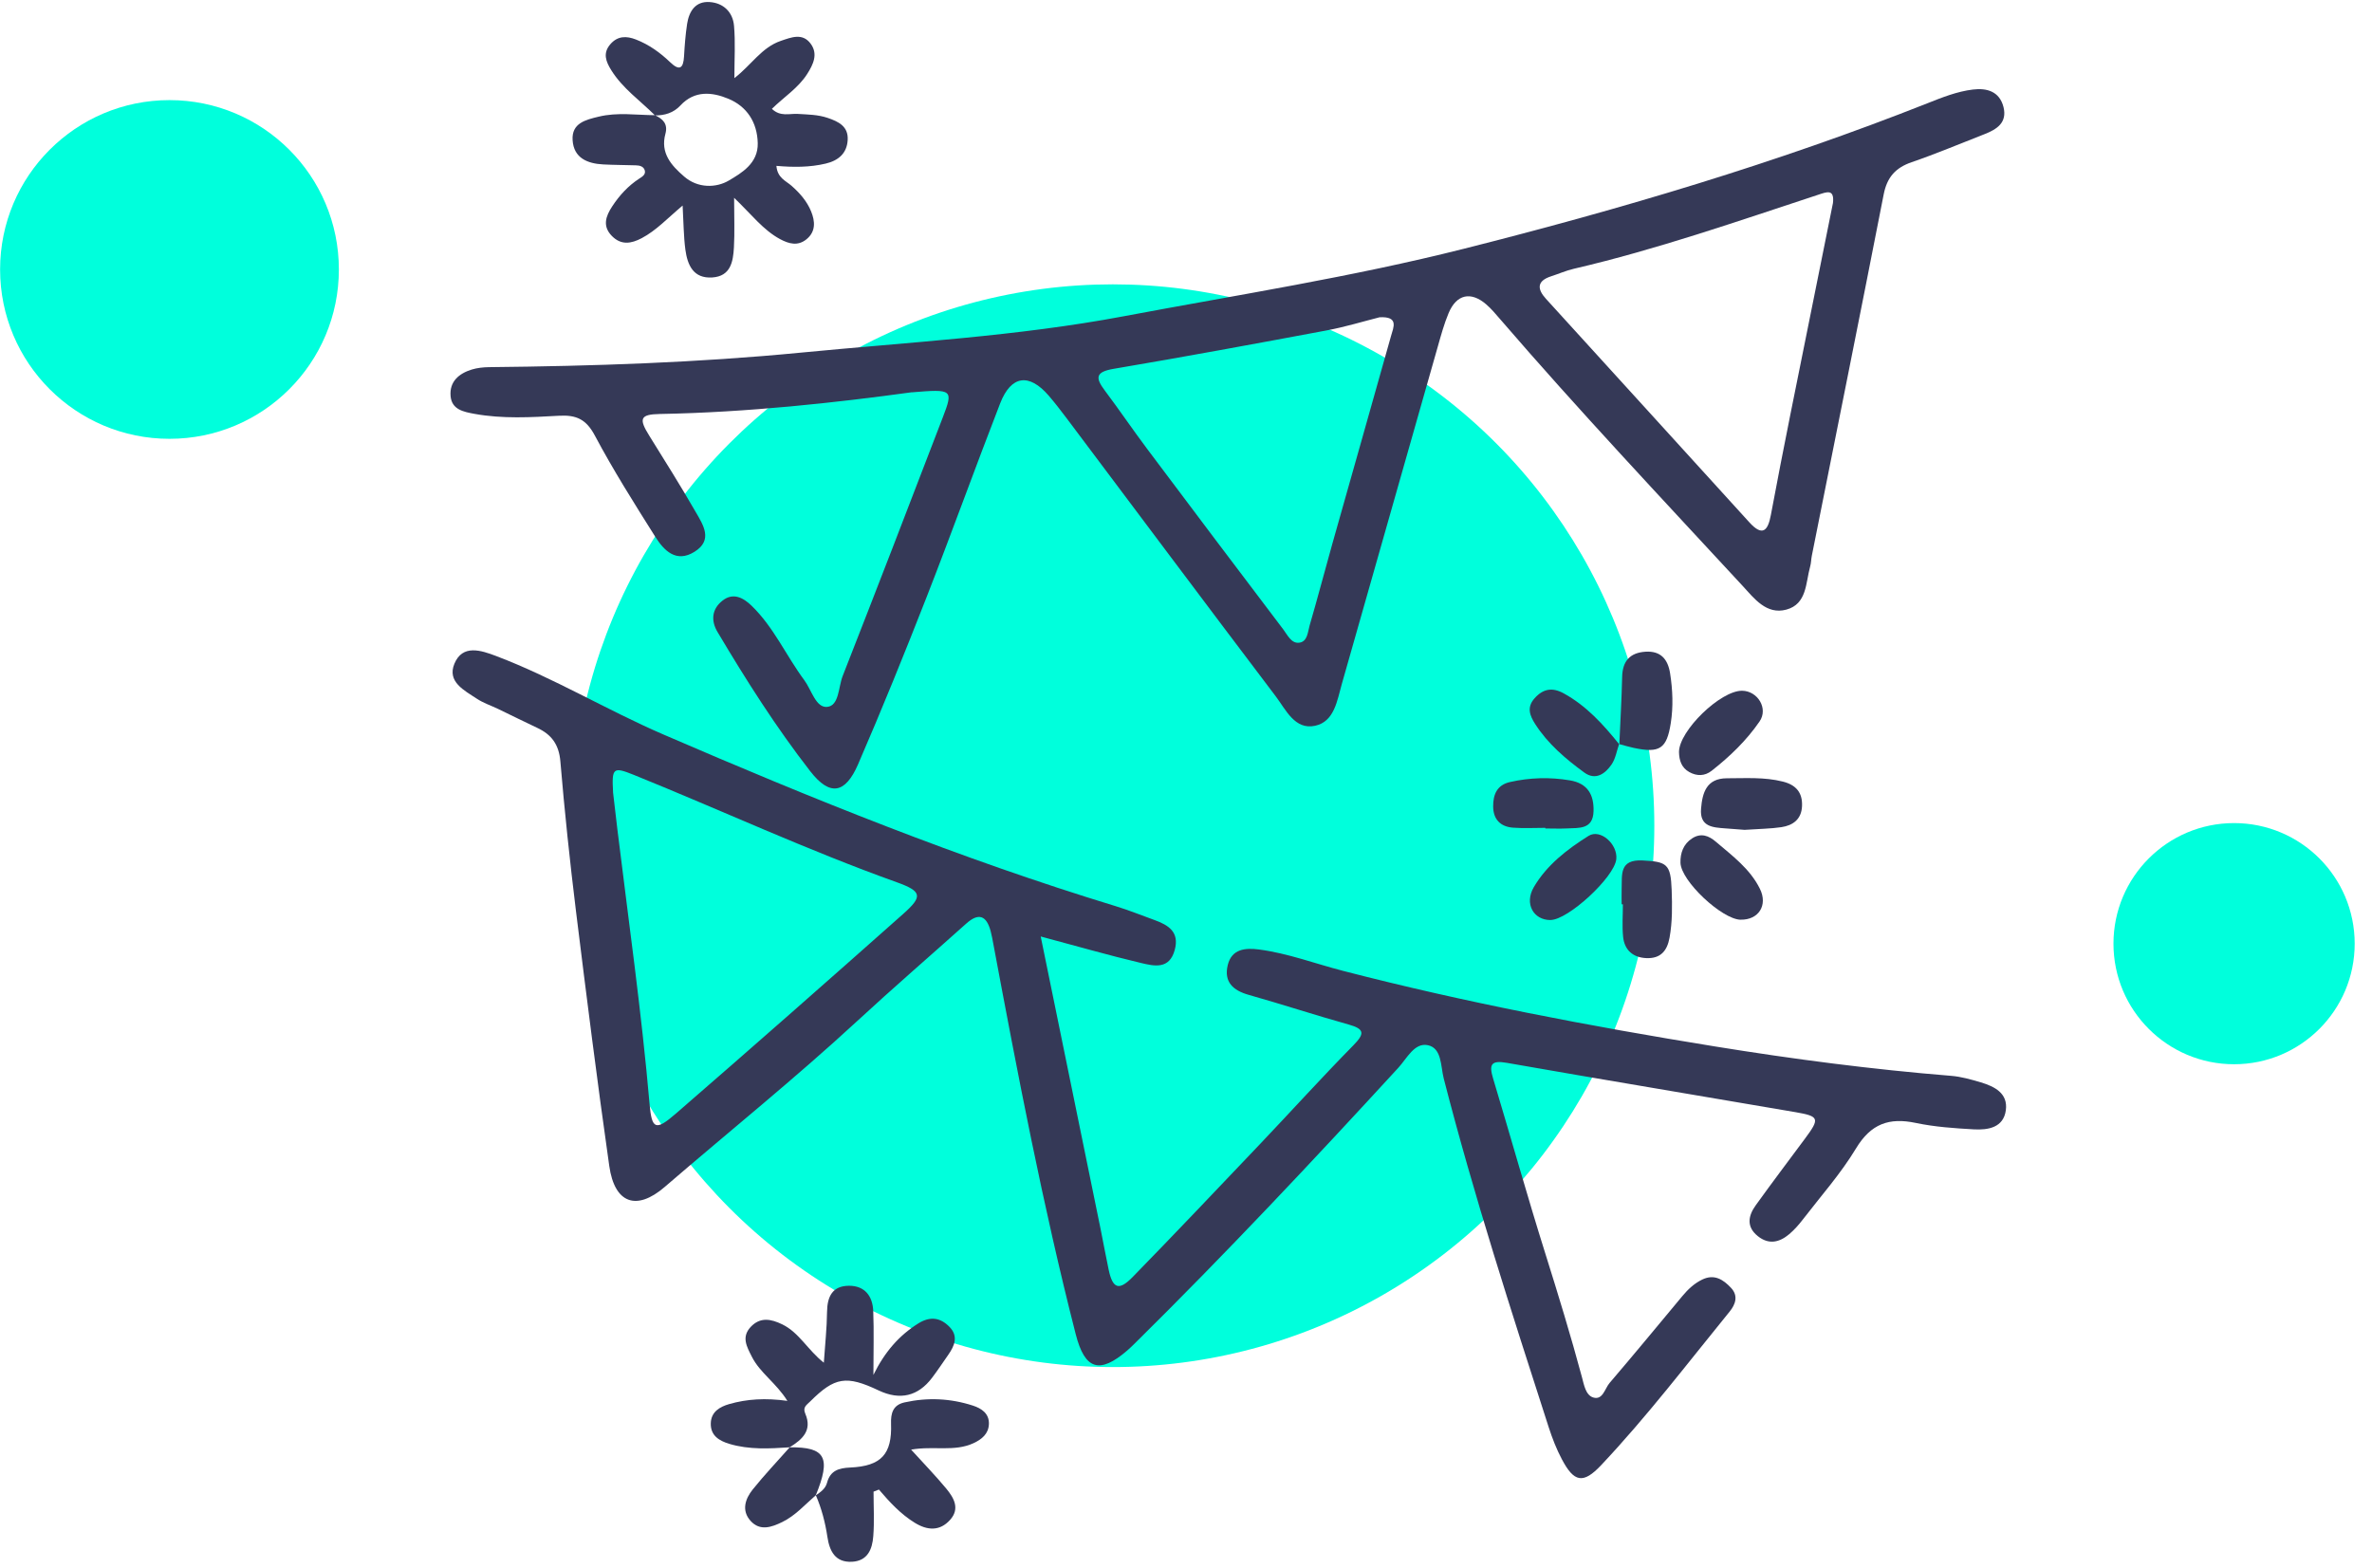 <svg width="124" height="82" viewBox="0 0 124 82" fill="none" xmlns="http://www.w3.org/2000/svg">
<circle cx="58.175" cy="43.175" r="28.307" fill="#00FFDC"/>
<circle cx="8.86" cy="14.09" r="8.855" fill="#00FFDC"/>
<circle cx="116.79" cy="49.343" r="6.305" fill="#00FFDC"/>
<path d="M54.405 48.967C55.484 54.236 56.511 59.257 57.538 64.277C57.683 64.984 57.807 65.695 57.959 66.402C58.169 67.379 58.493 67.508 59.205 66.78C61.456 64.472 63.674 62.131 65.897 59.792C67.517 58.087 69.096 56.34 70.744 54.664C71.337 54.058 71.358 53.809 70.499 53.57C68.75 53.081 67.025 52.513 65.278 52.02C64.459 51.79 63.973 51.344 64.181 50.47C64.386 49.613 65.103 49.554 65.818 49.648C67.324 49.845 68.748 50.388 70.212 50.766C76.621 52.424 83.105 53.657 89.64 54.715C93.751 55.382 97.856 55.918 101.998 56.254C102.521 56.296 103.041 56.444 103.546 56.594C104.265 56.81 104.979 57.162 104.858 58.055C104.734 58.963 103.933 59.093 103.191 59.053C102.173 58.996 101.146 58.926 100.151 58.717C98.759 58.423 97.805 58.759 97.027 60.048C96.226 61.375 95.18 62.551 94.232 63.784C94.025 64.054 93.793 64.312 93.537 64.531C93.023 64.965 92.465 65.097 91.89 64.634C91.279 64.141 91.393 63.566 91.785 63.021C92.628 61.849 93.497 60.699 94.356 59.541C95.141 58.484 95.115 58.369 93.859 58.153C88.832 57.289 83.798 56.458 78.773 55.575C77.935 55.427 77.837 55.669 78.054 56.392C78.974 59.449 79.834 62.526 80.791 65.569C81.463 67.708 82.119 69.852 82.701 72.019C82.806 72.414 82.897 72.954 83.289 73.073C83.789 73.226 83.894 72.604 84.144 72.313C85.428 70.814 86.681 69.29 87.945 67.774C88.239 67.419 88.568 67.109 88.986 66.907C89.616 66.6 90.088 66.907 90.494 67.342C90.886 67.76 90.723 68.208 90.419 68.581C88.215 71.289 86.098 74.071 83.702 76.612C82.761 77.61 82.285 77.509 81.648 76.302C81.365 75.769 81.143 75.194 80.957 74.618C79.009 68.577 77.053 62.54 75.472 56.387C75.311 55.76 75.381 54.807 74.645 54.652C73.943 54.502 73.55 55.343 73.1 55.833C68.608 60.727 64.064 65.566 59.336 70.232C59.201 70.366 59.065 70.498 58.921 70.622C57.482 71.859 56.712 71.627 56.236 69.767C54.513 63.026 53.207 56.193 51.928 49.357C51.886 49.134 51.846 48.908 51.788 48.688C51.568 47.868 51.157 47.711 50.504 48.3C48.612 49.996 46.688 51.656 44.823 53.379C41.561 56.392 38.103 59.172 34.744 62.068C33.268 63.338 32.129 62.922 31.851 60.971C31.218 56.533 30.658 52.083 30.109 47.633C29.789 45.032 29.514 42.423 29.294 39.812C29.22 38.931 28.834 38.41 28.087 38.06C27.401 37.738 26.726 37.4 26.044 37.072C25.668 36.891 25.262 36.759 24.921 36.531C24.27 36.099 23.364 35.651 23.754 34.707C24.181 33.674 25.155 34.007 25.932 34.301C28.946 35.444 31.713 37.123 34.669 38.401C42.418 41.751 50.235 44.914 58.316 47.38C59.002 47.589 59.67 47.861 60.347 48.105C61.08 48.371 61.669 48.728 61.41 49.676C61.129 50.705 60.336 50.515 59.656 50.355C57.97 49.956 56.301 49.474 54.412 48.97L54.405 48.967ZM32.047 41.425C32.115 41.995 32.192 42.674 32.273 43.353C32.857 48.141 33.539 52.917 33.957 57.726C34.074 59.067 34.279 59.142 35.341 58.221C39.322 54.77 43.275 51.287 47.216 47.788C48.241 46.877 48.209 46.61 46.889 46.135C42.22 44.464 37.723 42.374 33.13 40.516C32.047 40.08 31.979 40.15 32.049 41.423L32.047 41.425Z" fill="#353957"/>
<path d="M47.664 20.511C43.688 21.055 39.108 21.563 34.492 21.647C33.455 21.666 33.389 21.896 33.938 22.776C34.762 24.099 35.589 25.418 36.366 26.766C36.759 27.445 37.289 28.238 36.308 28.851C35.351 29.45 34.713 28.793 34.251 28.06C33.158 26.325 32.061 24.587 31.099 22.779C30.646 21.924 30.13 21.687 29.22 21.739C27.751 21.821 26.271 21.908 24.804 21.64C24.228 21.534 23.616 21.417 23.555 20.71C23.49 19.952 23.992 19.529 24.664 19.322C24.949 19.235 25.26 19.203 25.559 19.198C31.003 19.142 36.457 18.965 41.862 18.439C47.489 17.892 53.142 17.59 58.739 16.538C64.681 15.42 70.665 14.488 76.523 13.008C84.734 10.937 92.857 8.528 100.751 5.403C101.526 5.095 102.306 4.783 103.135 4.682C103.861 4.592 104.531 4.776 104.737 5.602C104.937 6.417 104.384 6.764 103.74 7.016C102.472 7.509 101.216 8.042 99.929 8.483C99.086 8.774 98.647 9.272 98.472 10.167C97.24 16.469 95.972 22.762 94.716 29.058C94.678 29.243 94.681 29.441 94.629 29.621C94.391 30.476 94.466 31.582 93.385 31.876C92.343 32.157 91.704 31.291 91.108 30.645C86.833 26.022 82.514 21.438 78.4 16.664C78.178 16.406 77.956 16.141 77.7 15.92C76.894 15.22 76.142 15.382 75.727 16.375C75.493 16.934 75.332 17.526 75.166 18.111C73.49 23.995 71.823 29.88 70.146 35.764C69.899 36.635 69.757 37.732 68.748 37.95C67.69 38.178 67.223 37.114 66.698 36.419C63.03 31.577 59.397 26.71 55.748 21.854C55.451 21.459 55.15 21.069 54.828 20.694C53.803 19.501 52.859 19.618 52.285 21.091C50.978 24.456 49.757 27.853 48.442 31.216C47.293 34.153 46.109 37.077 44.856 39.967C44.19 41.503 43.387 41.649 42.364 40.336C40.571 38.032 39.002 35.558 37.508 33.043C37.153 32.446 37.212 31.845 37.77 31.406C38.337 30.957 38.876 31.27 39.292 31.674C40.45 32.794 41.099 34.29 42.047 35.567C42.425 36.077 42.647 37.018 43.242 36.962C43.868 36.903 43.826 35.926 44.05 35.353C45.811 30.861 47.548 26.358 49.276 21.851C49.848 20.363 49.813 20.337 47.662 20.515L47.664 20.511ZM95.82 10.627C95.906 9.864 95.505 10.033 95.056 10.181C90.823 11.573 86.614 13.043 82.266 14.056C81.865 14.149 81.48 14.321 81.085 14.448C80.338 14.69 80.35 15.112 80.817 15.624C84.361 19.522 87.91 23.413 91.451 27.313C92.143 28.074 92.421 27.75 92.575 26.928C92.904 25.176 93.242 23.425 93.593 21.678C94.33 17.993 95.075 14.311 95.818 10.627H95.82ZM72.105 16.594C71.269 16.805 70.326 17.094 69.364 17.275C65.654 17.97 61.942 18.655 58.22 19.285C57.279 19.445 57.242 19.74 57.758 20.424C58.51 21.424 59.212 22.462 59.962 23.462C62.327 26.618 64.702 29.769 67.085 32.911C67.305 33.202 67.506 33.658 67.917 33.606C68.358 33.552 68.365 33.038 68.465 32.697C68.881 31.277 69.252 29.845 69.654 28.419C70.674 24.801 71.704 21.187 72.719 17.566C72.845 17.117 73.144 16.53 72.105 16.591V16.594Z" fill="#353957"/>
<path d="M34.239 6.031C33.464 5.259 32.547 4.622 31.954 3.669C31.676 3.22 31.501 2.784 31.905 2.314C32.288 1.87 32.75 1.873 33.247 2.067C33.929 2.333 34.51 2.751 35.033 3.253C35.521 3.723 35.724 3.58 35.759 2.946C35.792 2.377 35.834 1.809 35.92 1.248C36.023 0.588 36.357 0.057 37.095 0.107C37.814 0.154 38.309 0.628 38.372 1.347C38.449 2.211 38.391 3.089 38.391 4.084C39.269 3.411 39.817 2.476 40.817 2.138C41.358 1.955 41.947 1.706 42.376 2.281C42.782 2.824 42.509 3.378 42.197 3.868C41.73 4.603 40.98 5.073 40.352 5.691C40.796 6.118 41.274 5.93 41.702 5.956C42.231 5.989 42.757 5.991 43.268 6.165C43.833 6.357 44.356 6.606 44.314 7.32C44.274 8.027 43.819 8.398 43.168 8.553C42.33 8.753 41.47 8.75 40.588 8.673C40.639 9.304 41.08 9.452 41.375 9.711C41.809 10.093 42.185 10.521 42.402 11.054C42.612 11.568 42.656 12.108 42.159 12.512C41.709 12.878 41.244 12.752 40.782 12.505C39.897 12.028 39.297 11.225 38.377 10.342C38.377 11.347 38.412 12.146 38.367 12.939C38.325 13.681 38.197 14.444 37.237 14.508C36.245 14.574 35.939 13.86 35.829 13.054C35.736 12.355 35.736 11.641 35.685 10.748C34.893 11.413 34.307 12.052 33.546 12.453C32.995 12.745 32.47 12.829 31.989 12.341C31.482 11.826 31.666 11.305 32.003 10.793C32.381 10.216 32.839 9.715 33.422 9.337C33.574 9.239 33.777 9.121 33.702 8.896C33.637 8.694 33.429 8.649 33.238 8.645C32.67 8.626 32.103 8.628 31.538 8.598C30.709 8.555 29.992 8.264 29.934 7.327C29.878 6.437 30.613 6.264 31.302 6.099C32.278 5.862 33.261 6.017 34.239 6.024C34.65 6.217 34.926 6.477 34.786 6.994C34.51 8.004 35.094 8.652 35.769 9.234C36.486 9.856 37.447 9.826 38.099 9.441C38.762 9.048 39.638 8.544 39.612 7.485C39.586 6.381 39.033 5.559 38.073 5.162C37.24 4.817 36.313 4.709 35.566 5.519C35.215 5.897 34.746 6.045 34.232 6.033L34.239 6.031Z" fill="#353957"/>
<path d="M41.283 75.678C40.226 75.748 39.166 75.809 38.131 75.499C37.594 75.337 37.135 75.065 37.158 74.412C37.179 73.818 37.63 73.56 38.115 73.419C39.054 73.149 40.02 73.093 41.162 73.25C40.571 72.306 39.736 71.792 39.308 70.949C39.04 70.418 38.748 69.918 39.24 69.387C39.742 68.849 40.307 68.964 40.901 69.253C41.776 69.681 42.222 70.585 43.067 71.254C43.133 70.289 43.226 69.443 43.235 68.598C43.245 67.788 43.52 67.236 44.382 67.231C45.211 67.229 45.617 67.772 45.65 68.549C45.692 69.61 45.659 70.674 45.659 71.892C46.247 70.697 46.994 69.833 48.008 69.199C48.624 68.814 49.161 68.889 49.642 69.387C50.107 69.871 49.904 70.364 49.579 70.831C49.297 71.235 49.023 71.648 48.727 72.04C47.994 73.013 47.046 73.231 45.934 72.705C44.239 71.9 43.635 72.005 42.358 73.276C42.161 73.471 41.951 73.579 42.098 73.921C42.474 74.795 41.942 75.269 41.286 75.673H41.283V75.678Z" fill="#353957"/>
<path d="M42.642 78.194C42.895 78.021 43.154 77.842 43.235 77.53C43.404 76.893 43.852 76.762 44.438 76.736C46.068 76.663 46.637 76.041 46.581 74.447C46.562 73.9 46.679 73.463 47.289 73.329C48.496 73.061 49.694 73.118 50.863 73.498C51.302 73.641 51.713 73.904 51.697 74.454C51.683 74.968 51.328 75.259 50.894 75.461C49.894 75.926 48.806 75.593 47.63 75.799C48.293 76.529 48.907 77.161 49.467 77.837C49.864 78.316 50.196 78.885 49.668 79.472C49.124 80.078 48.472 80.026 47.821 79.624C47.09 79.176 46.507 78.544 45.946 77.887C45.853 77.924 45.759 77.96 45.666 77.997C45.666 78.772 45.713 79.552 45.652 80.324C45.601 80.996 45.365 81.62 44.538 81.663C43.653 81.707 43.364 81.092 43.254 80.364C43.14 79.608 42.951 78.88 42.647 78.18L42.638 78.19L42.642 78.194Z" fill="#353957"/>
<path d="M91.216 43.393C91.022 43.379 90.611 43.346 90.2 43.316C89.542 43.266 88.848 43.236 88.925 42.289C88.993 41.444 89.213 40.697 90.279 40.695C91.255 40.695 92.231 40.625 93.196 40.867C93.882 41.038 94.235 41.435 94.204 42.151C94.174 42.841 93.73 43.161 93.121 43.252C92.565 43.334 91.998 43.339 91.218 43.391L91.216 43.393Z" fill="#353957"/>
<path d="M84.653 38.921C84.704 37.747 84.774 36.573 84.8 35.399C84.818 34.568 85.206 34.129 86.023 34.077C86.817 34.028 87.191 34.467 87.307 35.209C87.443 36.078 87.478 36.949 87.342 37.815C87.132 39.154 86.761 39.393 85.409 39.107C85.152 39.053 84.898 38.975 84.643 38.907L84.653 38.924V38.921Z" fill="#353957"/>
<path d="M80.788 43.287C80.223 43.287 79.658 43.32 79.096 43.278C78.442 43.228 78.061 42.848 78.057 42.167C78.052 41.545 78.26 41.045 78.935 40.892C79.974 40.657 81.017 40.627 82.073 40.805C82.995 40.962 83.329 41.552 83.305 42.414C83.28 43.381 82.547 43.285 81.916 43.318C81.54 43.336 81.164 43.32 80.786 43.32C80.786 43.308 80.786 43.297 80.786 43.285L80.788 43.287Z" fill="#353957"/>
<path d="M84.641 38.906C84.517 39.263 84.456 39.664 84.253 39.965C83.915 40.462 83.41 40.826 82.82 40.394C81.841 39.678 80.915 38.894 80.249 37.851C79.969 37.41 79.801 36.982 80.226 36.508C80.676 36.006 81.157 35.933 81.741 36.252C82.93 36.905 83.817 37.882 84.65 38.922L84.641 38.906Z" fill="#353957"/>
<path d="M84.774 47.284C84.774 47.018 84.767 46.753 84.774 46.487C84.8 45.741 84.639 44.928 85.871 44.992C87.139 45.057 87.34 45.175 87.389 46.53C87.419 47.363 87.429 48.195 87.279 49.026C87.151 49.74 86.794 50.127 86.07 50.099C85.374 50.071 84.923 49.686 84.851 48.988C84.793 48.427 84.839 47.852 84.839 47.284C84.818 47.284 84.795 47.284 84.774 47.284Z" fill="#353957"/>
<path d="M81.052 48.108C80.163 48.108 79.68 47.253 80.179 46.393C80.859 45.229 81.925 44.409 83.044 43.707C83.663 43.32 84.58 44.146 84.494 44.928C84.389 45.877 81.97 48.108 81.052 48.105V48.108Z" fill="#353957"/>
<path d="M90.989 48.091C90.016 48.067 87.872 46.069 87.849 45.109C87.837 44.609 87.998 44.134 88.461 43.836C88.921 43.538 89.332 43.697 89.698 44.012C90.557 44.747 91.487 45.428 92.002 46.475C92.43 47.34 91.928 48.11 90.989 48.089V48.091Z" fill="#353957"/>
<path d="M87.772 39.321C87.776 38.208 89.941 36.106 91.073 36.118C91.886 36.128 92.451 37.046 91.984 37.724C91.3 38.72 90.426 39.561 89.476 40.305C89.121 40.582 88.713 40.594 88.311 40.371C87.903 40.143 87.781 39.763 87.772 39.323V39.321Z" fill="#353957"/>
<path d="M42.649 78.183C42.082 78.673 41.582 79.249 40.896 79.584C40.333 79.859 39.731 80.07 39.24 79.528C38.75 78.986 38.956 78.373 39.352 77.88C39.962 77.119 40.637 76.41 41.283 75.679H41.286C43.156 75.656 43.457 76.215 42.642 78.197L42.651 78.187L42.649 78.183Z" fill="#353957"/>
</svg>
